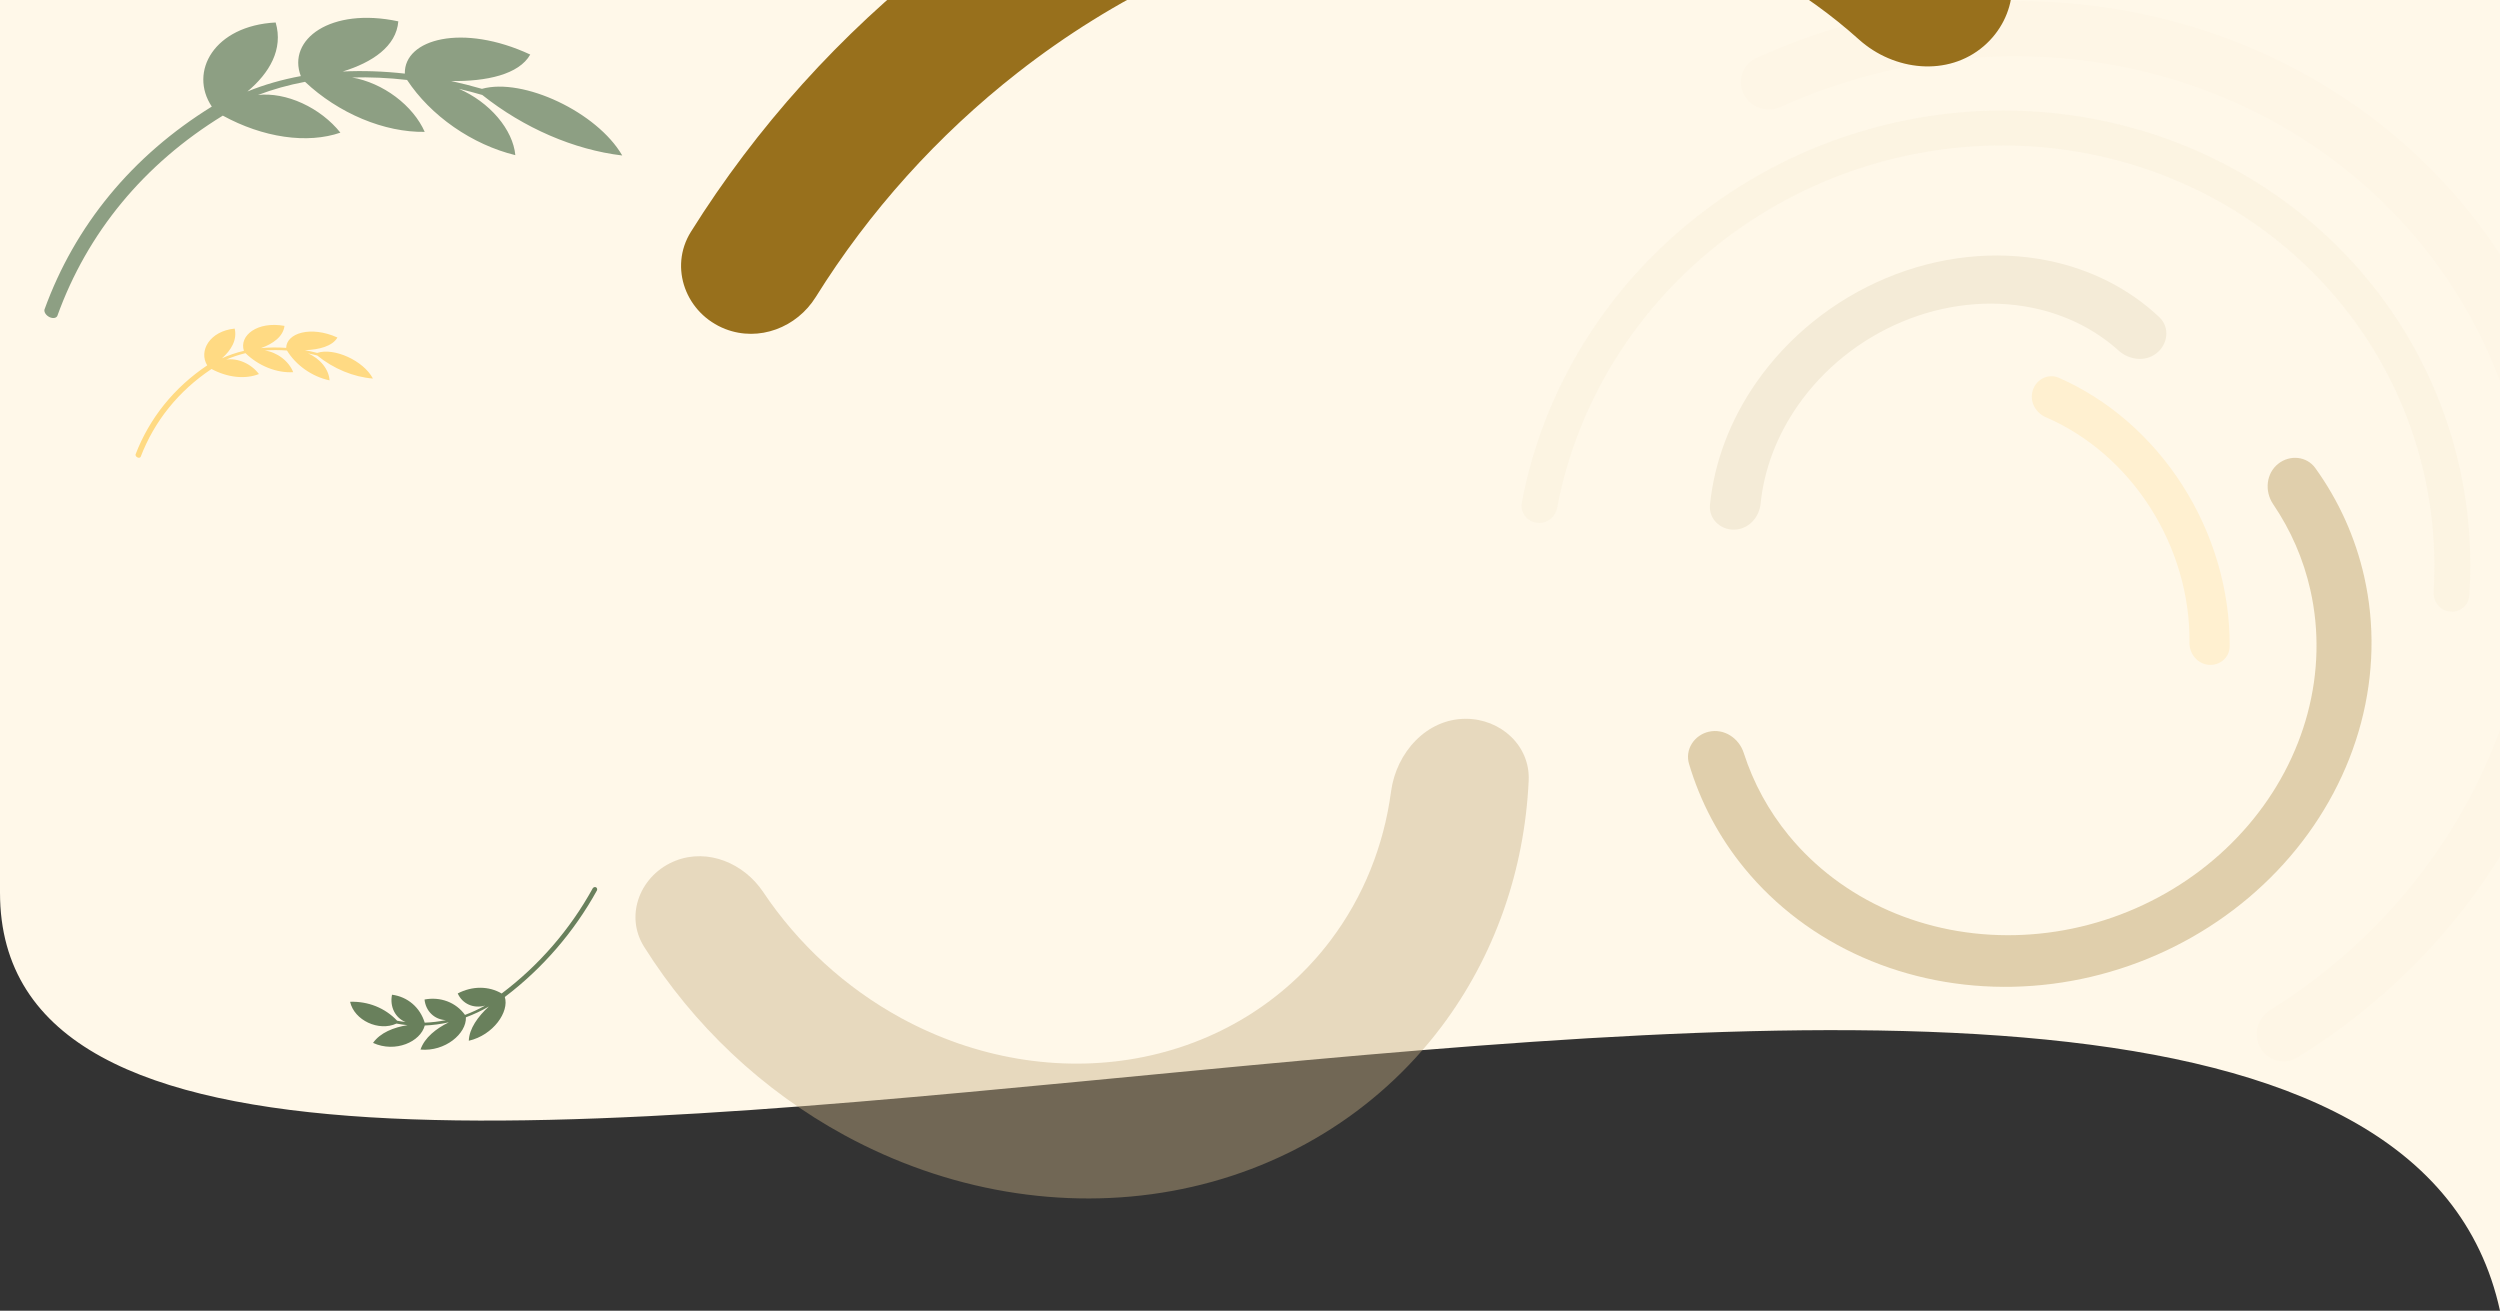 <svg width="1728" height="906" viewBox="0 0 1728 906" fill="none" xmlns="http://www.w3.org/2000/svg">
<rect x="0" y="0" width="1728" height="906" fill="#333333" stroke="none"/>
<g clip-path="url(#clip0_5_3)">
<path d="M0 0H1728V906C1624 428.688 0 1037.15 0 616.936V0Z" fill="#FFF8E9"/>
<path d="M280.309 706.427C278.358 706.177 276.426 705.902 274.504 705.519C266.199 696.724 254.524 692.024 241.983 692.428C244.889 705.313 261.849 713.126 274.046 707.489C276.557 707.961 279.1 708.341 281.672 708.59C272.214 710.058 262.743 713.826 257.848 720.863C273.306 727.911 290.685 720.066 293.591 708.826C299.145 708.604 304.722 707.861 310.253 706.607C301.395 710.944 293.448 717.262 290.652 725.467C307.707 727.002 322.506 714.401 322.034 703.163C327.487 701.148 332.801 698.64 337.912 695.67C330.334 702.608 324.305 711.038 324.029 719.375C341.028 715.444 352.098 699.315 348.926 689.119C374.933 669.45 396.745 644.223 412.617 615.454C412.794 615.041 412.824 614.591 412.699 614.191C412.575 613.79 412.305 613.468 411.942 613.286C411.579 613.104 411.15 613.075 410.736 613.205C410.322 613.335 409.954 613.615 409.703 613.991C394.053 642.426 372.486 667.337 346.751 686.702C342.346 684.106 337.271 682.745 331.975 682.74C326.678 682.735 321.324 684.085 316.386 686.673C317.941 690.181 320.659 692.916 324.1 694.435C327.541 695.954 331.503 696.168 335.346 695.041C330.834 697.56 326.171 699.721 321.402 701.503C318.321 697.237 314.115 694.008 309.207 692.141C304.299 690.273 298.862 689.832 293.442 690.863C293.826 694.78 295.491 698.312 298.171 700.895C300.851 703.477 304.391 704.96 308.227 705.108C303.348 706.106 298.441 706.696 293.553 706.874C291.985 701.692 289.071 697.176 285.103 693.782C281.136 690.387 276.255 688.235 270.955 687.542C270.149 691.542 270.63 695.567 272.323 698.984C274.016 702.402 276.825 705.02 280.309 706.427Z" fill="#69805C"/>
<path d="M317.138 61.367C322.544 62.679 327.919 64.04 333.346 65.637C362.104 88.525 396.836 103.544 430.092 107.472C412.741 77.509 361.556 53.486 333.108 61.404C326.04 59.381 318.951 57.548 311.883 56.001C336.1 56.358 358.642 51.574 366.512 37.708C319.913 15.974 279.24 26.838 279.817 50.88C265.119 49.237 250.748 48.75 236.881 49.426C257.361 43.132 273.93 32.05 275.315 14.761C228.538 4.753 198.303 27.258 207.918 52.596C194.825 55.005 182.467 58.571 170.999 63.251C186.121 50.641 195.989 34.093 190.532 15.536C147.967 17.787 130.333 49.626 146.398 73.672C91.424 107.68 51.808 155.746 30.716 214.03C30.547 214.885 30.803 215.881 31.434 216.825C32.065 217.77 33.027 218.596 34.132 219.143C35.238 219.69 36.41 219.92 37.42 219.788C38.43 219.656 39.207 219.172 39.601 218.428C60.344 160.806 99.542 113.352 154.012 79.919C167.728 87.429 182.32 92.431 196.495 94.483C210.671 96.536 223.993 95.575 235.284 91.687C228.517 83.234 219.212 76.064 208.876 71.338C198.539 66.612 187.778 64.607 178.334 65.647C188.535 61.748 199.406 58.708 210.843 56.557C222.256 67.292 235.91 76.141 250.431 82.213C264.951 88.285 279.828 91.367 293.563 91.148C289.624 82.231 282.544 73.683 273.454 66.87C264.365 60.056 253.789 55.371 243.417 53.562C255.73 53.21 268.423 53.779 281.369 55.264C289.414 67.468 300.568 78.7 313.707 87.828C326.846 96.955 341.504 103.653 356.201 107.247C355.385 98.603 351.107 89.408 344.037 81.105C336.968 72.802 327.507 65.86 317.138 61.367Z" fill="#8D9F83"/>
<path d="M212.758 244.207C214.929 244.663 217.086 245.141 219.259 245.718C230.514 254.879 244.337 260.6 257.764 261.654C251.27 249.29 230.932 240.059 219.24 243.93C216.408 243.203 213.564 242.557 210.724 242.032C220.547 241.74 229.785 239.303 233.233 233.29C214.715 224.944 198.007 230.286 197.801 240.451C191.865 240.024 186.041 240.081 180.4 240.621C188.828 237.583 195.756 232.589 196.635 225.246C177.83 221.866 165.146 231.944 168.585 242.493C163.226 243.752 158.145 245.487 153.404 247.677C159.773 242.064 164.081 234.88 162.206 227.125C144.887 228.856 137.147 242.655 143.228 252.538C120.291 267.937 103.331 289.006 93.704 314.06C93.62 314.424 93.705 314.841 93.944 315.229C94.183 315.618 94.558 315.95 94.997 316.161C95.436 316.372 95.907 316.448 96.319 316.374C96.732 316.3 97.056 316.08 97.23 315.758C106.704 290.991 123.483 270.189 146.204 255.043C151.634 257.97 157.466 259.82 163.182 260.43C168.899 261.039 174.324 260.389 178.978 258.537C176.386 255.083 172.74 252.218 168.631 250.407C164.522 248.596 160.19 247.944 156.338 248.557C160.55 246.72 165.018 245.235 169.7 244.115C174.136 248.45 179.517 251.946 185.3 254.25C191.083 256.554 197.065 257.587 202.644 257.243C201.209 253.54 198.491 250.052 194.926 247.335C191.361 244.617 187.154 242.828 182.977 242.252C187.981 241.878 193.123 241.886 198.351 242.278C201.393 247.296 205.716 251.846 210.882 255.469C216.048 259.091 221.875 261.658 227.775 262.911C227.602 259.267 226.034 255.454 223.316 252.069C220.598 248.684 216.885 245.919 212.758 244.207Z" fill="#FFDA83"/>
<path d="M1562.34 724.232C1567.46 733.233 1578.91 736.458 1587.73 731.034C1674.78 677.533 1739.91 595.649 1770.31 500.855C1802.55 400.289 1793.13 293.212 1744.06 202.615C1694.98 112.018 1610.18 45.126 1507.84 16.302C1411.46 -10.848 1306.77 -2.187 1213.81 40.214C1204.3 44.552 1200.63 56.003 1205.41 65.296V65.296C1210.17 74.531 1221.47 78.143 1230.94 73.871C1314.61 36.125 1408.66 28.532 1495.29 52.932C1587.81 78.993 1664.48 139.472 1708.85 221.383C1753.22 303.293 1761.74 400.104 1732.59 491.028C1705.32 576.075 1647.12 649.629 1569.32 698.02C1560.42 703.559 1557.15 715.117 1562.34 724.232V724.232Z" fill="#FEF6E6"/>
<path d="M1693.75 422.776C1700.44 423.295 1706.35 418.392 1706.8 411.698C1712.15 331.83 1686.8 253.396 1635.44 191.834C1581.52 127.188 1503.2 86.302 1417.33 77.953C1331.45 69.605 1244.85 94.46 1176.13 147.183C1110.87 197.252 1066.67 268.663 1051.87 347.367C1050.58 354.224 1055.5 360.607 1062.43 361.417V361.417C1069.08 362.195 1075.11 357.537 1076.35 350.959C1090.08 278.261 1130.93 212.308 1191.23 166.051C1254.78 117.292 1334.87 94.305 1414.29 102.026C1493.71 109.747 1566.14 147.56 1616.01 207.346C1663.17 263.873 1686.61 335.78 1682.11 409.095C1681.68 416.059 1686.79 422.236 1693.75 422.776V422.776Z" fill="#F9F0DC" fill-opacity="0.43"/>
<path d="M1181.2 505.752C1171.06 508.038 1164.5 518.033 1167.46 528.001C1175.25 554.272 1188.23 578.756 1205.81 600.195C1227.37 626.497 1255.28 647.53 1287.45 661.708C1319.62 675.887 1355.19 682.842 1391.51 682.05C1427.82 681.258 1463.91 672.74 1497.08 657.136C1530.25 641.533 1559.62 619.251 1582.98 591.97C1606.34 564.688 1623.08 533.116 1631.95 499.634C1640.81 466.151 1641.57 431.629 1634.16 398.669C1628.07 371.562 1616.58 346.093 1600.35 323.539C1594.44 315.321 1582.89 314.213 1574.89 320.414V320.414C1566.29 327.078 1565.12 339.542 1571.23 348.542C1583.45 366.535 1592.17 386.594 1596.94 407.849C1603.18 435.591 1602.54 464.648 1595.08 492.83C1587.62 521.012 1573.53 547.585 1553.86 570.548C1534.2 593.51 1509.48 612.265 1481.56 625.398C1453.65 638.531 1423.27 645.701 1392.7 646.367C1362.14 647.034 1332.2 641.18 1305.12 629.246C1278.05 617.312 1254.55 599.609 1236.4 577.471C1222.44 560.441 1211.92 541.127 1205.27 520.421C1201.98 510.177 1191.7 503.387 1181.2 505.752V505.752Z" fill="#98701C" fill-opacity="0.3"/>
<path d="M1490.47 244.264C1498.55 238.022 1499.95 226.251 1492.53 219.244C1471.79 199.661 1445.24 186.109 1415.46 180.095C1379.19 172.773 1340.03 177.015 1303.75 192.195C1267.47 207.376 1235.98 232.694 1213.91 264.423C1195.85 290.392 1184.88 319.534 1181.94 348.905C1180.89 359.313 1190.21 367.289 1200.59 365.954V365.954C1209.52 364.805 1216.02 357.074 1216.93 348.113C1219.31 324.568 1228.11 301.212 1242.59 280.395C1260.31 254.915 1285.6 234.584 1314.73 222.394C1343.87 210.204 1375.31 206.798 1404.43 212.678C1427.42 217.318 1448 227.548 1464.35 242.294C1471.64 248.872 1482.7 250.271 1490.47 244.264V244.264Z" fill="#F4EBD7"/>
<path d="M1524.93 459.27C1533.16 461.017 1541.1 455.172 1541.15 446.76C1541.4 408.139 1530 369.031 1508.47 335.367C1487.14 302.022 1457.17 276.07 1423.12 261.143C1415.14 257.645 1406.32 262.831 1404.65 271.383V271.383C1403.26 278.535 1407.44 285.537 1414.13 288.42C1442.87 300.801 1468.17 322.589 1486.14 350.665C1504.22 378.94 1513.73 411.824 1513.37 444.257C1513.3 451.358 1517.98 457.794 1524.93 459.27V459.27Z" fill="#FFF0D0"/>
<path d="M1371.15 31.908C1394.55 11.832 1398.18 -23.471 1376.13 -45.019C1326.97 -93.066 1266.7 -129.003 1198.73 -150.508C1112.63 -177.748 1016.99 -180.936 920.772 -159.773C824.554 -138.61 730.913 -93.788 648.627 -29.512C580.903 23.392 522.697 88.048 477.577 160.19C462.09 184.951 474.2 216.938 501.444 227.462V227.462C524.643 236.423 550.69 226.419 563.843 205.313C600.64 146.265 648.2 93.35 703.579 50.091C770.558 -2.23 846.781 -38.714 925.101 -55.94C1003.42 -73.167 1081.27 -70.572 1151.36 -48.398C1201.79 -32.443 1247.01 -6.726 1284.92 27.318C1309.19 49.111 1346.4 53.149 1371.15 31.908V31.908Z" fill="#98701C"/>
<path d="M467.192 594.827C442.891 604.197 431.336 632.301 445.174 654.366C479.176 708.579 527.07 753.841 583.757 784.699C654.616 823.272 734.722 836.893 810.11 823.189C885.498 809.485 951.388 769.325 996.295 709.709C1032.95 661.045 1053.73 601.937 1056.63 539.522C1057.75 515.456 1037.34 496.903 1013.25 496.83V496.83C986.058 496.748 965.08 520.163 961.492 547.115C956.492 584.673 942.314 619.953 919.846 649.78C887.53 692.682 840.113 721.583 785.861 731.445C731.609 741.307 673.962 731.505 622.969 703.747C584.505 682.808 551.668 652.656 527.531 616.577C514.259 596.738 489.463 586.24 467.192 594.827V594.827Z" fill="#C6AF84" fill-opacity="0.42"/>
</g>
<defs>
<clipPath id="clip0_5_3">
<rect width="1728" height="906" fill="white"/>
</clipPath>
</defs>
</svg>
